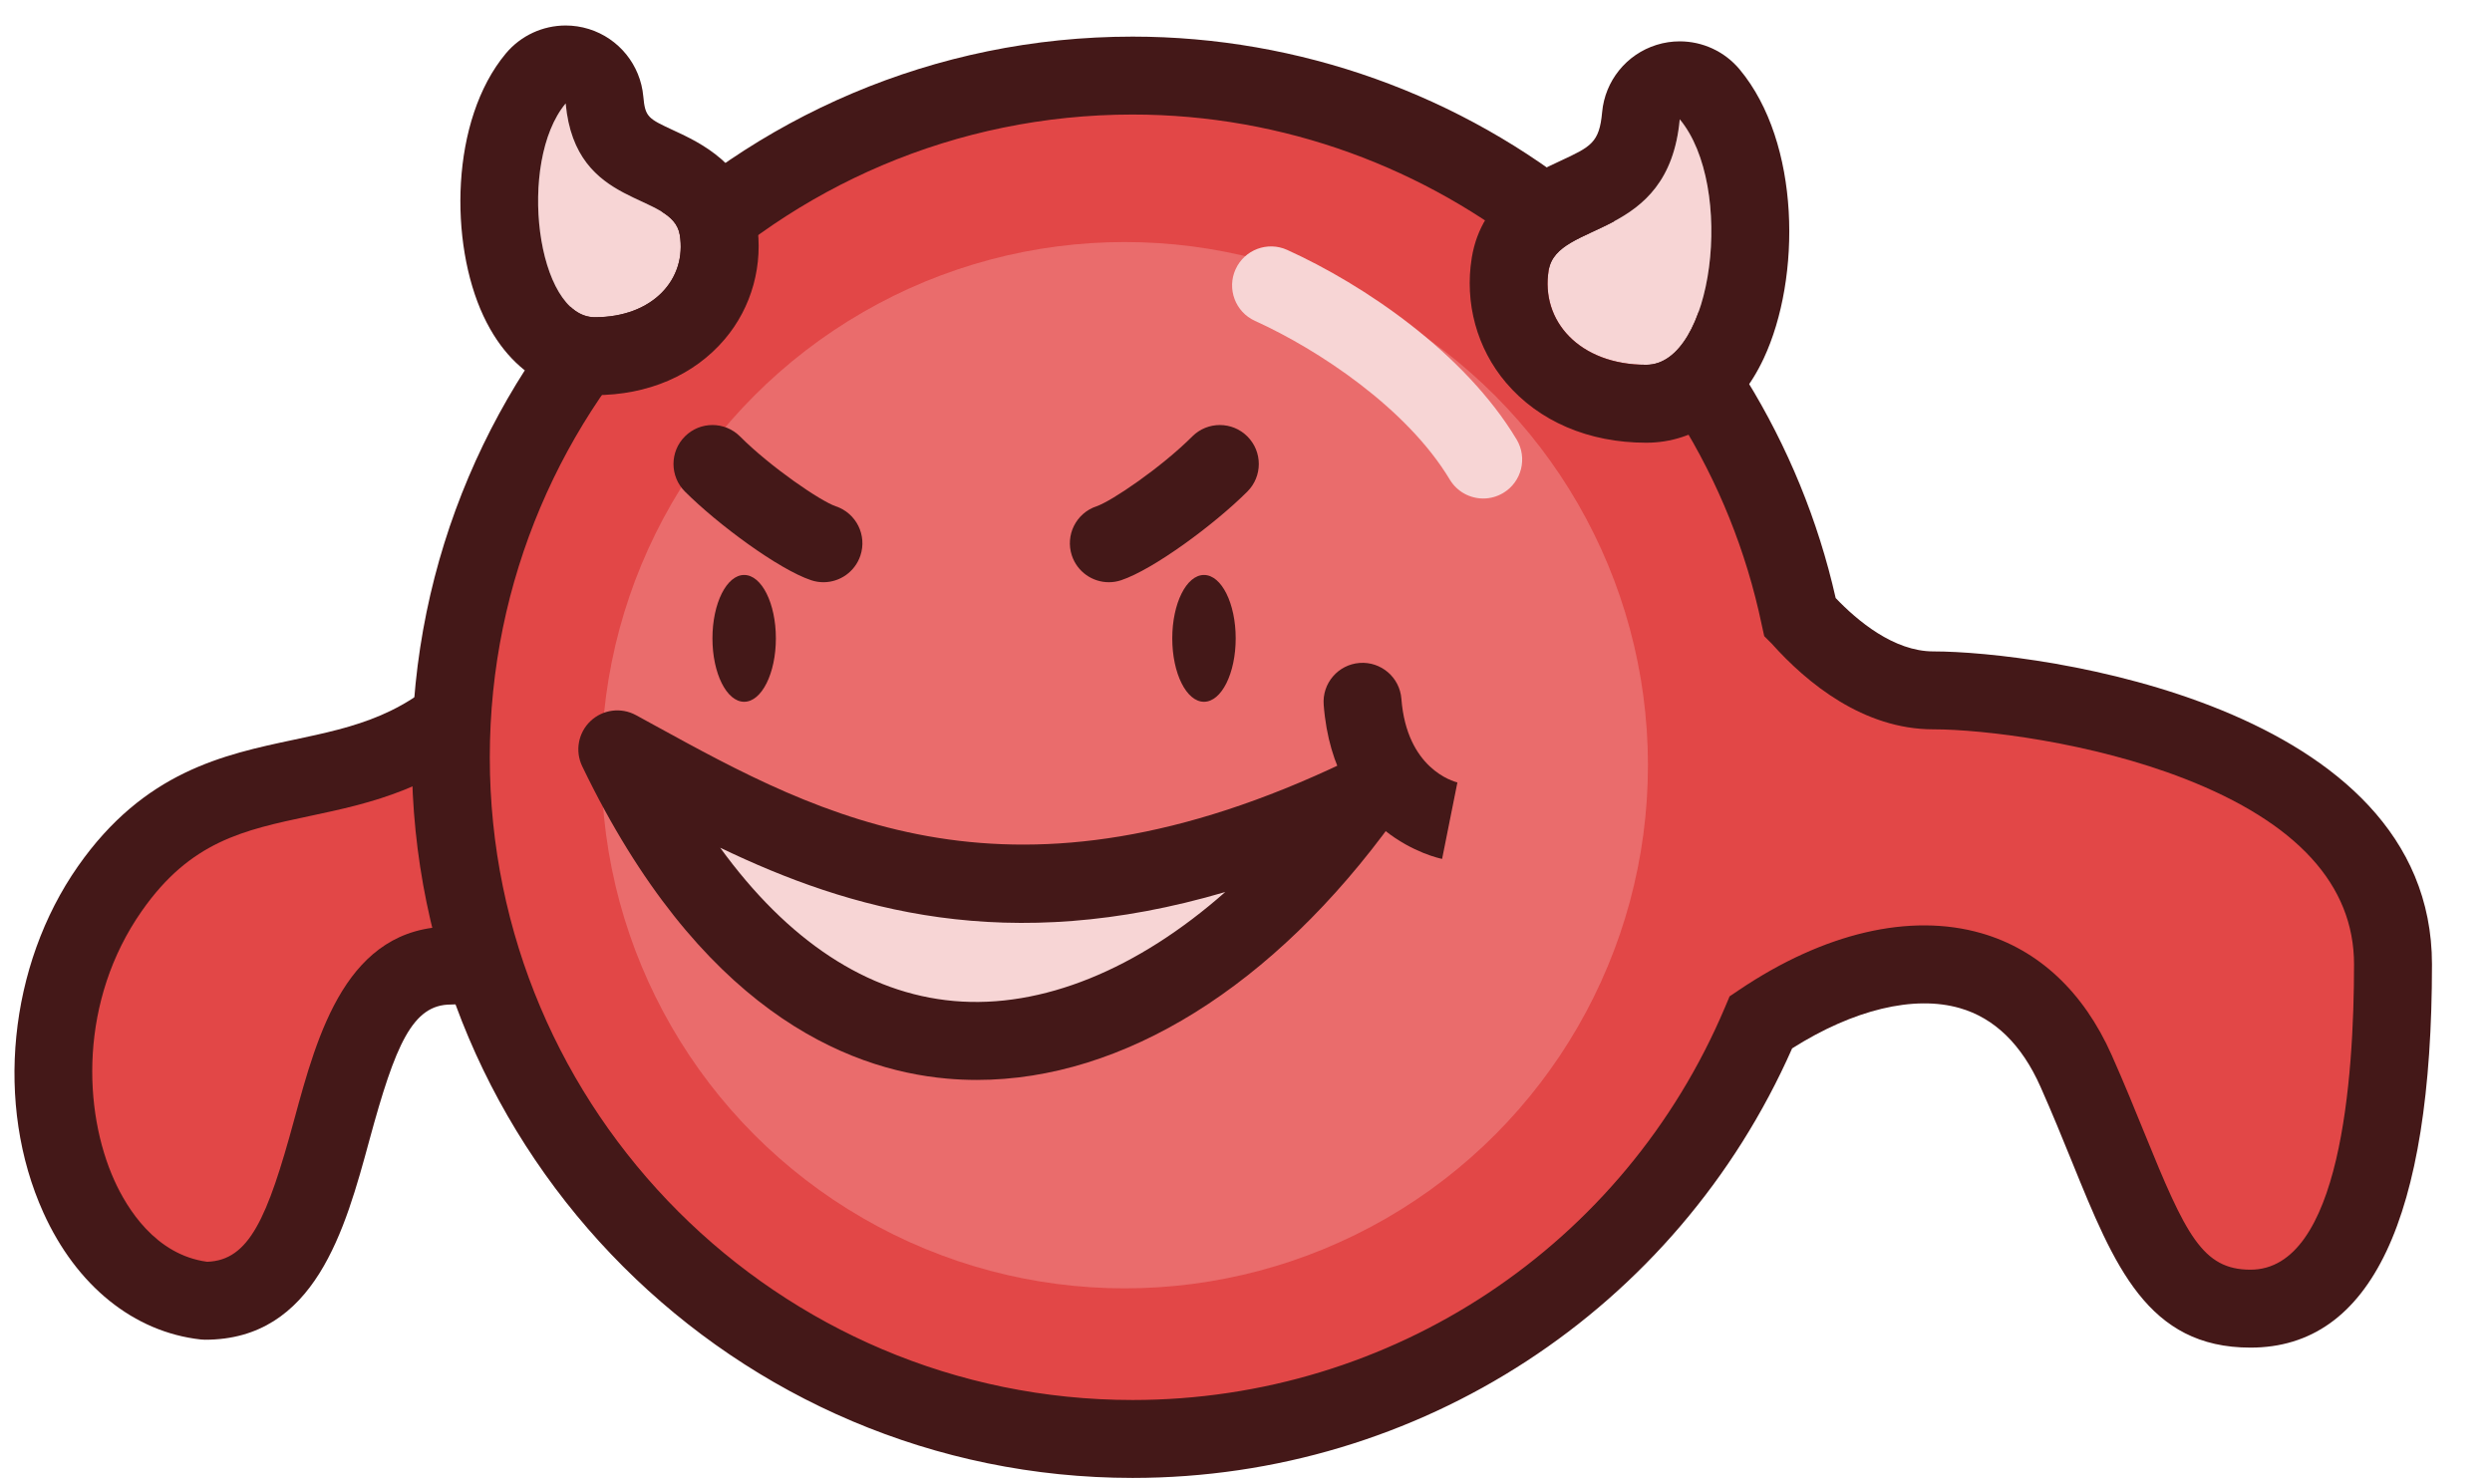 <?xml version="1.0" encoding="utf-8"?>
<!-- Generator: Adobe Illustrator 26.5.1, SVG Export Plug-In . SVG Version: 6.00 Build 0)  -->
<svg version="1.1" id="Layer_1" xmlns="http://www.w3.org/2000/svg" xmlns:xlink="http://www.w3.org/1999/xlink" x="0px" y="0px"
	 viewBox="0 0 383.695 228.597" style="enable-background:new 0 0 383.695 228.597;" xml:space="preserve">
<g>
	<g>
		<path style="fill:#E24747;" d="M31.573,200.312c24.413,0,14.648-51.62,37.841-51.62
			c18.31,0,18.446-56.071,6.171-43.728c-19.599,22.108-41.571,7.46-58.66,31.873S9.601,197.87,31.573,200.312z"/>
		<path style="fill:#441818;" d="M31.573,206.311l-0.663-0.037c-10.302-1.145-19.132-8.261-24.226-19.525
			c-7.518-16.623-5.377-38.063,5.325-53.352c10.214-14.592,22.41-17.182,33.169-19.466
			c9.545-2.027,17.788-3.777,25.917-12.947l0.235-0.251c5.39-5.418,10.389-3.206,11.793-2.399
			c3.997,2.298,6.301,7.763,6.849,16.244c0.431,6.664-0.307,14.173-2.023,20.602
			c-4.533,16.979-13.559,19.514-18.536,19.514c-5.908,0-8.534,6.157-12.538,20.887
			C53.155,189.272,48.523,206.311,31.573,206.311z M77.593,111.564c-10.023,9.879-20.549,12.115-29.921,14.104
			c-10.24,2.175-18.329,3.893-25.831,14.609c-9.653,13.79-9.076,30.794-4.222,41.527
			c1.915,4.234,6.298,11.43,14.277,12.502c6.466-0.206,9.275-6.694,13.401-21.875
			c3.601-13.249,8.083-29.739,24.118-29.739c2.082,0,3.85-2.867,4.718-4.576
			C78.276,129.958,78.67,117.694,77.593,111.564z"/>
	</g>
	<g>
		<path style="fill:#E24747;" d="M368.454,148.5c0,34.862-7.3,53.026-21.948,53.026s-17.089-14.648-26.855-36.62
			c-9.472-21.313-30.444-19.653-48.51-7.495c-15.918,37.719-53.245,64.183-96.75,64.183
			c-57.982,0-104.978-46.996-104.978-104.978S116.41,11.638,174.392,11.638c50.56,0,92.771,35.741,102.732,83.323
			c0,0,0,0,0.024,0.024c4.516,5.078,11.84,11.328,20.532,11.328C312.328,106.314,368.454,113.638,368.454,148.5z"/>
		<path style="fill:#441818;" d="M174.392,227.594c-61.193,0-110.978-49.784-110.978-110.978s49.785-110.978,110.978-110.978
			c25.629,0,50.63,8.943,70.399,25.182c19.064,15.659,32.458,37.366,37.85,61.274
			c3.319,3.482,8.953,8.219,15.039,8.219c16.217,0,76.774,8.178,76.774,48.187c0,39.167-9.402,59.026-27.947,59.026
			c-15.857,0-20.966-12.577-27.433-28.5c-1.503-3.701-3.058-7.527-4.905-11.685
			c-2.883-6.487-7.061-10.558-12.419-12.099c-7.052-2.028-16.386,0.231-25.814,6.203
			C258.164,201.691,218.51,227.594,174.392,227.594z M174.392,17.638c-54.577,0-98.978,44.401-98.978,98.978
			c0,54.576,44.401,98.978,98.978,98.978c39.902,0,75.709-23.754,91.222-60.516l0.695-1.647l1.483-0.998
			c13.054-8.785,26.292-11.878,37.274-8.724c8.799,2.531,15.738,9.018,20.067,18.759
			c1.927,4.334,3.59,8.43,5.058,12.042c6.342,15.615,8.912,21.016,16.314,21.016
			c13.875,0,15.947-29.464,15.947-47.026c0-12.212-8.773-21.826-26.075-28.577
			c-14.31-5.583-30.983-7.609-38.699-7.609c-10.79,0-19.475-7.148-24.895-13.206l-1.143-1.143l-0.391-1.774
			C261.723,50.674,220.987,17.638,174.392,17.638z"/>
	</g>
	<g>
		<path style="fill:#F7D5D5;" d="M87.095,15.927c-7.483,8.98-4.49,32.926,4.49,32.926s14.189-5.907,13.081-12.681
			S88.592,32.39,87.095,15.927z"/>
		<path style="fill:#441818;" d="M87.095,15.927c1.497,16.463,16.463,13.47,17.571,20.244
			c1.108,6.775-4.101,12.681-13.081,12.681S79.612,24.907,87.095,15.927 M87.097,3.926
			c-3.502,0-6.901,1.536-9.22,4.318c-8.567,10.28-8.696,29.196-3.442,40.413
			c5.155,11.006,13.711,12.194,17.151,12.194c8.178,0,15.276-3.053,19.987-8.597
			c4.202-4.945,6.002-11.514,4.937-18.022c-1.454-8.892-8.777-12.289-12.711-14.114
			c-4.037-1.873-4.46-2.069-4.751-5.279c-0.439-4.834-3.747-8.927-8.381-10.37
			C89.489,4.104,88.287,3.926,87.097,3.926L87.097,3.926z"/>
	</g>
	<circle style="fill:#EA6C6C;" cx="173.171" cy="117.837" r="80.564"/>
	<g>
		<path style="fill:#F7D5D5;" d="M258.63,18.368c8.593,10.311,5.156,37.808-5.156,37.808
			c-10.311,0-16.293-6.782-15.021-14.562C239.726,33.835,256.912,37.272,258.63,18.368z"/>
		<path style="fill:#441818;" d="M258.63,18.368c8.593,10.311,5.156,37.808-5.156,37.808
			c-10.311,0-16.293-6.782-15.021-14.562C239.726,33.835,256.912,37.272,258.63,18.368 M258.629,6.368
			c-1.19,0-2.393,0.177-3.568,0.544c-4.634,1.444-7.942,5.537-8.381,10.37c-0.428,4.708-1.71,5.303-6.479,7.516
			c-4.219,1.957-12.071,5.6-13.589,14.88c-1.138,6.957,0.783,13.975,5.269,19.255
			c5.066,5.961,12.735,9.244,21.595,9.244c7.629,0,14.22-4.73,18.083-12.978
			c5.801-12.386,5.696-33.228-3.708-44.513C265.53,7.903,262.131,6.368,258.629,6.368L258.629,6.368z"/>
	</g>
	<ellipse style="fill:#441818;" cx="114.579" cy="98.306" rx="4.883" ry="9.765"/>
	<ellipse style="fill:#441818;" cx="185.378" cy="98.306" rx="4.883" ry="9.765"/>
	<g>
		<path style="fill:#F7D5D5;" d="M95.048,115.395c26.855,14.648,58.592,34.179,114.743,7.324
			C178.054,166.664,126.786,181.312,95.048,115.395z"/>
		<path style="fill:#441818;" d="M150.417,166.304c-1.543,0-3.081-0.067-4.616-0.204
			c-15.725-1.393-38.232-10.869-56.159-48.102c-1.13-2.348-0.616-5.156,1.272-6.951s4.721-2.165,7.007-0.919
			l2.899,1.587c25.784,14.138,55.006,30.163,106.382,5.592c2.475-1.181,5.436-0.539,7.194,1.567
			c1.758,2.106,1.864,5.135,0.259,7.358C196.098,151.928,172.926,166.304,150.417,166.304z M110.887,130.543
			c10.412,14.349,22.633,22.422,35.973,23.604c13.572,1.208,28.316-4.882,41.794-16.781
			C155.099,147.251,130.835,140.131,110.887,130.543z"/>
	</g>
	<path style="fill:#441818;" d="M170.729,89.659c-2.512,0-4.853-1.59-5.691-4.104c-1.048-3.144,0.651-6.542,3.794-7.589
		c2.307-0.769,9.991-6.004,14.744-10.757c2.343-2.343,6.143-2.343,8.485,0c2.343,2.343,2.343,6.142,0,8.485
		c-5.082,5.082-14.474,12.002-19.435,13.656C171.998,89.56,171.358,89.659,170.729,89.659z"/>
	<path style="fill:#441818;" d="M126.787,89.659c-0.629,0-1.269-0.1-1.898-0.31
		c-4.961-1.653-14.352-8.573-19.435-13.656c-2.343-2.343-2.343-6.142,0-8.485c2.343-2.343,6.143-2.343,8.485,0
		c4.753,4.753,12.437,9.988,14.744,10.757c3.144,1.048,4.842,4.446,3.794,7.589
		C131.64,88.069,129.298,89.659,126.787,89.659z"/>
	<g>
		<path style="fill:#F7D5D5;" d="M209.792,108.071c1.221,15.869,13.427,18.31,13.427,18.31"/>
		<path style="fill:#441818;" d="M222.042,132.266c-0.681-0.137-16.682-3.565-18.233-23.734
			c-0.254-3.304,2.219-6.188,5.522-6.442c3.302-0.251,6.188,2.218,6.442,5.522
			c0.824,10.72,7.917,12.716,8.723,12.908l-0.101-0.021L222.042,132.266z"/>
	</g>
	<path style="fill:#F7D5D5;" d="M228.376,76.767c-2.038,0-4.026-1.039-5.151-2.914
		c-6.595-10.993-20.279-20.037-29.995-24.441c-3.018-1.368-4.356-4.924-2.987-7.942
		c1.368-3.019,4.922-4.356,7.942-2.988c11.829,5.363,27.323,15.849,35.331,29.197
		c1.704,2.842,0.783,6.527-2.059,8.232C230.49,76.491,229.427,76.767,228.376,76.767z"/>
</g>
</svg>
